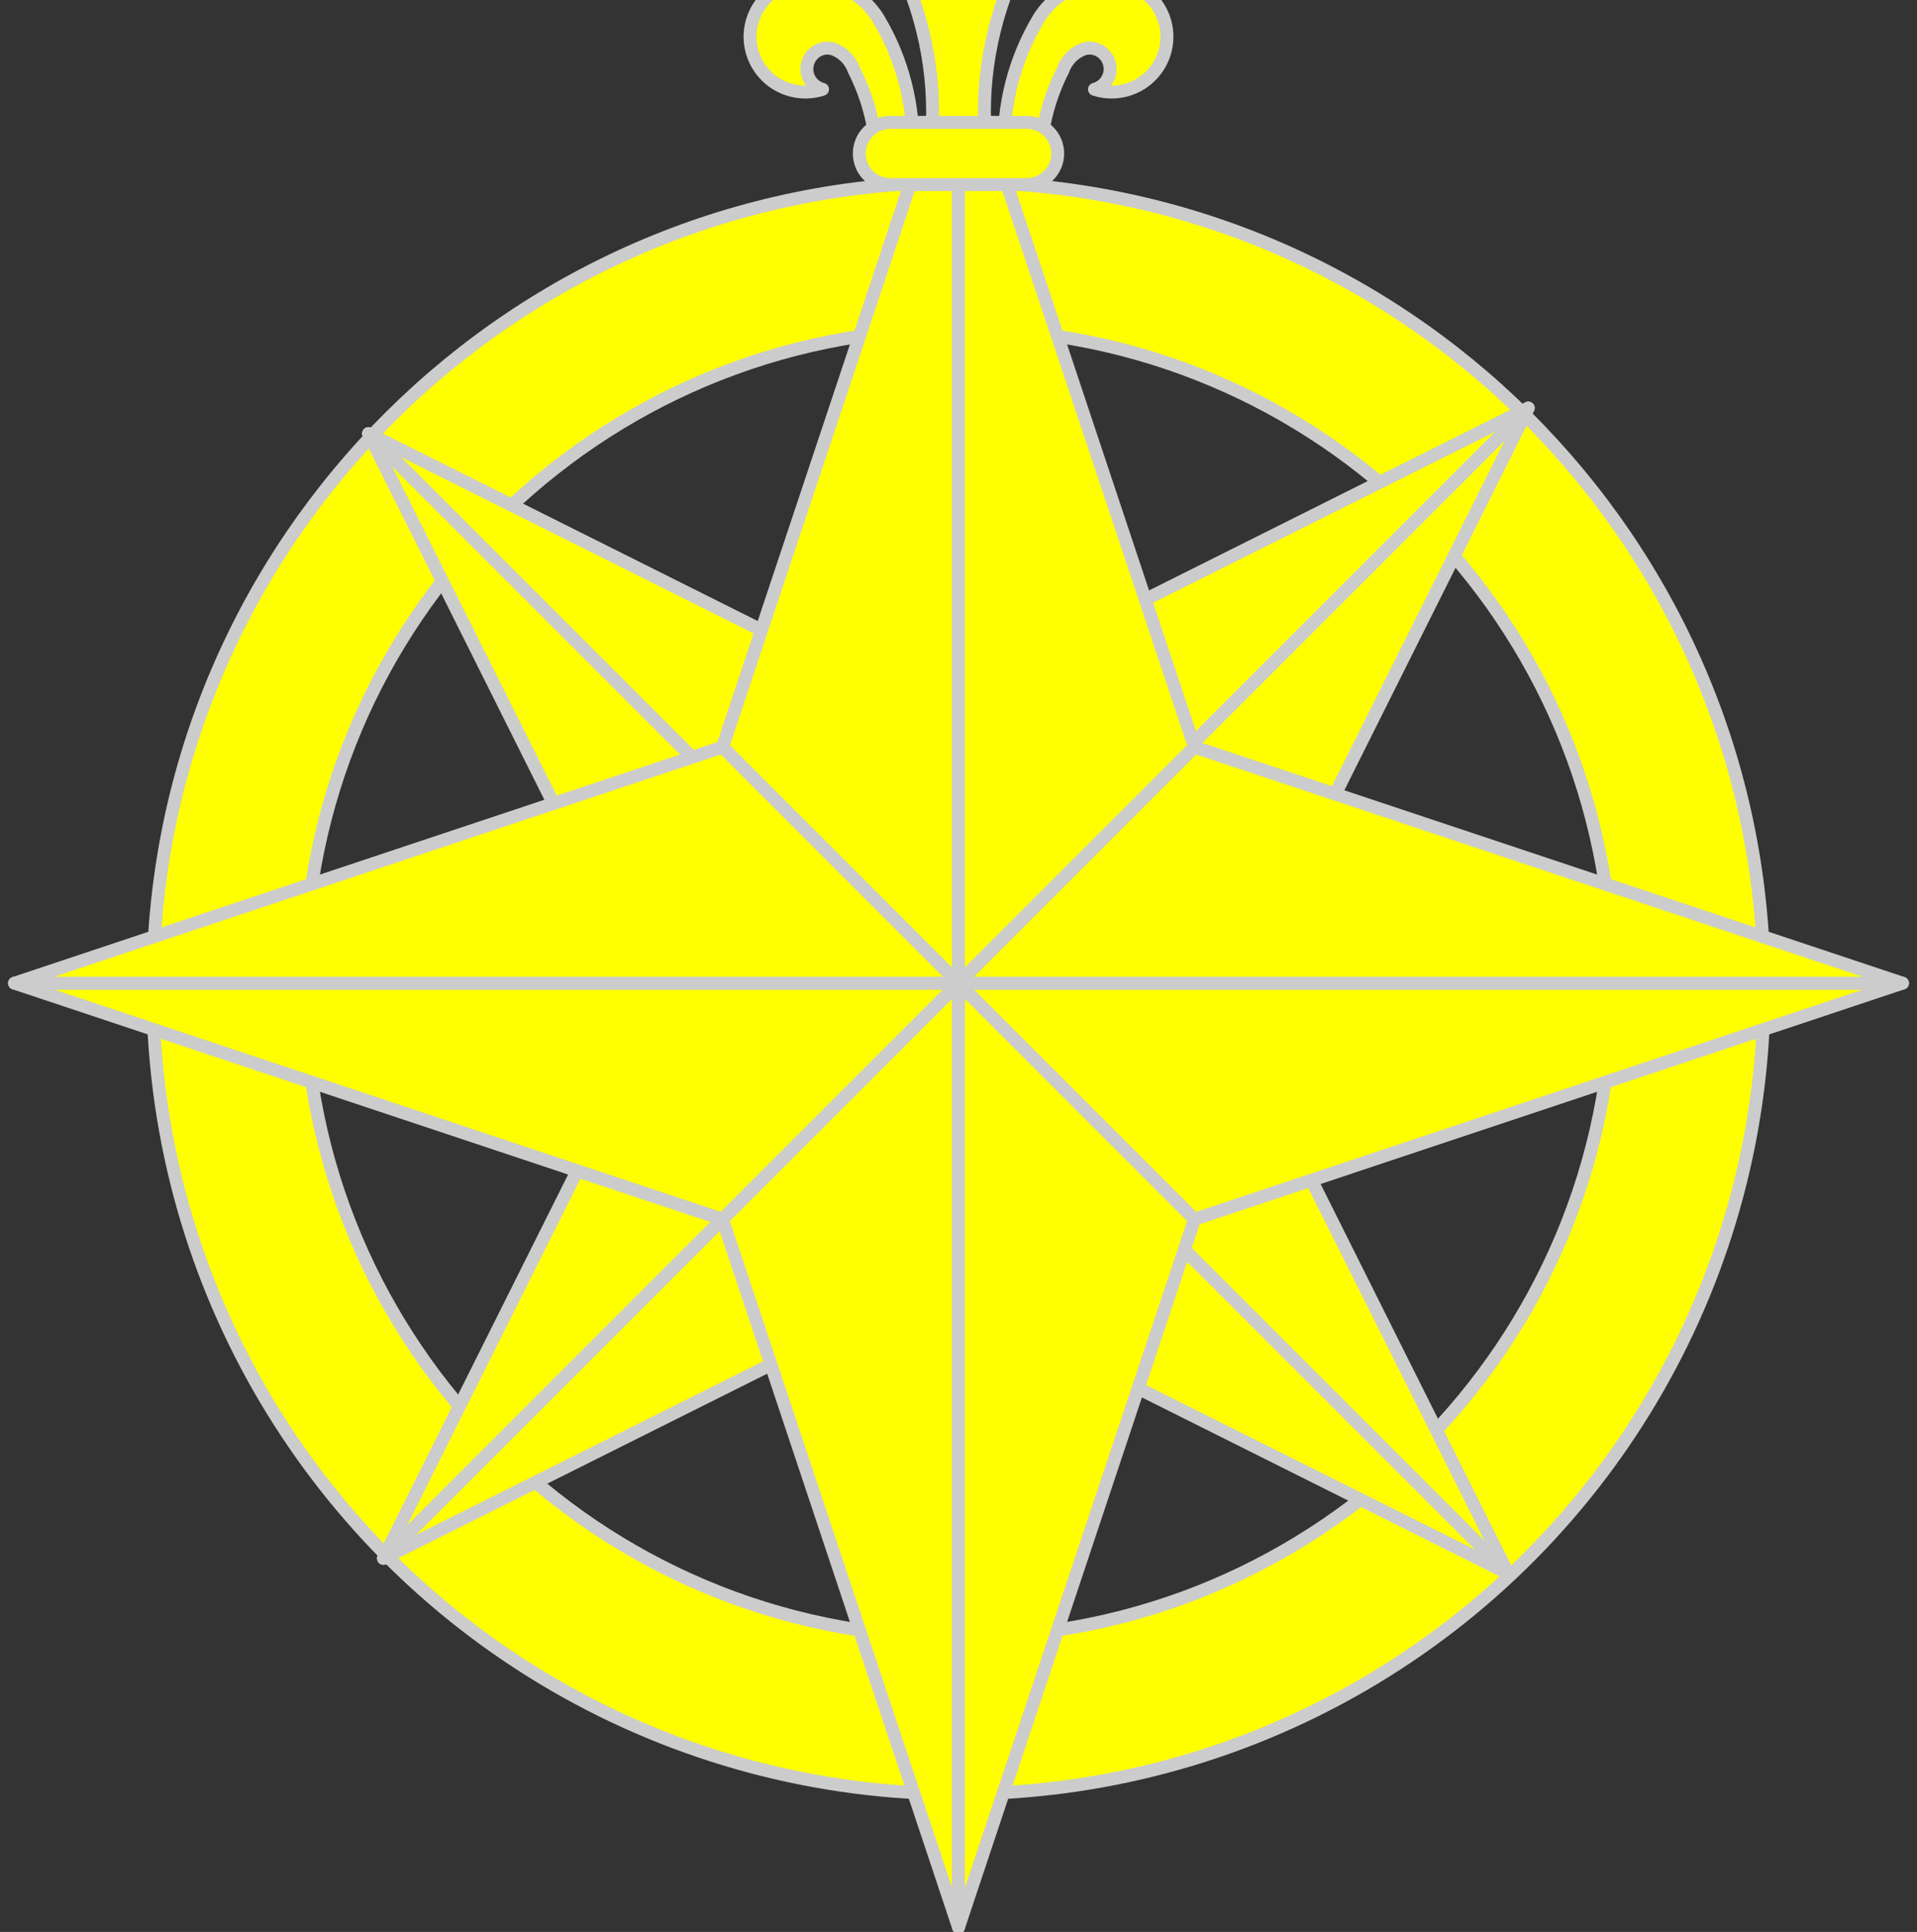 <?xml version="1.0" encoding="UTF-8" standalone="no"?>
<svg
   version="1.1"
   viewBox="33.75 60.749 297 299.251"
   width="297"
   height="299.251"
   id="svg1353"
   xmlns="http://www.w3.org/2000/svg"
   xmlns:svg="http://www.w3.org/2000/svg"
   xmlns:dc="http://purl.org/dc/elements/1.1/">
  <rect x="33.75" y="60.749" width="297" height="299.251" fill="#333333" stroke="none"/>
  <defs
     id="defs1357" />
  <g
     id="Compass_Rose_(1)"
     fill-opacity="1"
     stroke-dasharray="none"
     stroke="none"
     stroke-opacity="1"
     fill="#ffff00"
     transform="translate(0,-32)">
    <title
       id="title1086">Compass Rose (1)</title>
    <g
       id="Compass_Rose_(1): Layer 2">
      <title
         id="title1088">Layer 2</title>
      <g
         id="Group_3">
        <title
           id="title1090">g8</title>
        <g
           id="Group_4">
          <title
             id="title1092">group1-1</title>
          <g
             id="Group_60">
            <title
               id="title1094">shape2-2</title>
            <g
               id="Graphic_61">
              <title
                 id="title1096">path18</title>
              <path
                 d="m 57.434,245.041 c -0.268,44.77 23.462,86.255 62.19,108.717 38.728,22.463 86.52,22.463 125.248,0 38.728,-22.463 62.459,-63.947 62.19,-108.717 -0.411,-68.641 -56.172,-124.069 -124.814,-124.069 -68.642,0 -124.403,55.427 -124.814,124.069 z m 23.475,0 c 0,-55.97 45.373,-101.343 101.343,-101.343 55.97,0 101.343,45.373 101.343,101.343 0,55.97 -45.373,101.343 -101.343,101.343 -55.97,0 -101.343,-45.373 -101.343,-101.343 z"
                 fill="#ff0000"
                 id="path1098" />
              <path
                 d="m 57.434,245.041 c -0.268,44.77 23.462,86.255 62.19,108.717 38.728,22.463 86.52,22.463 125.248,0 38.728,-22.463 62.459,-63.947 62.19,-108.717 -0.411,-68.641 -56.172,-124.069 -124.814,-124.069 -68.642,0 -124.403,55.427 -124.814,124.069 z m 23.475,0 c 0,-55.97 45.373,-101.343 101.343,-101.343 55.97,0 101.343,45.373 101.343,101.343 0,55.97 -45.373,101.343 -101.343,101.343 -55.97,0 -101.343,-45.373 -101.343,-101.343 z"
                 stroke="#cccccc"
                 stroke-linecap="round"
                 stroke-linejoin="round"
                 stroke-width="2"
                 id="path1100" />
            </g>
          </g>
          <g
             id="Group_15">
            <title
               id="title1104">group3-4</title>
            <g
               id="Group_49">
              <title
                 id="title1106">group4-5</title>
              <g
                 id="Group_55">
                <title
                   id="title1108">group5-6</title>
                <g
                   id="Group_58">
                  <title
                     id="title1110">shape6-7</title>
                  <g
                     id="Graphic_59">
                    <title
                       id="title1112">path32</title>
                    <path
                       d="m 134.979,248.176 h 44.134 L 90.845,159.908 Z"
                       fill="#ff0000"
                       id="path1114" />
                    <path
                       d="m 134.979,248.176 h 44.134 L 90.845,159.908 Z"
                       stroke="#cccccc"
                       stroke-linecap="round"
                       stroke-linejoin="round"
                       stroke-width="2"
                       id="path1116" />
                  </g>
                </g>
                <g
                   id="Group_56">
                  <title
                     id="title1120">shape7-9</title>
                  <g
                     id="Graphic_57">
                    <title
                       id="title1122">path37</title>
                    <path
                       d="m 90.845,159.908 88.268,88.268 v -44.134 z"
                       fill="#ff0000"
                       id="path1124" />
                    <path
                       d="m 90.845,159.908 88.268,88.268 v -44.134 z"
                       stroke="#cccccc"
                       stroke-linecap="round"
                       stroke-linejoin="round"
                       stroke-width="2"
                       id="path1126" />
                  </g>
                </g>
              </g>
              <g
                 id="Group_50">
                <title
                   id="title1131">group8-11</title>
                <g
                   id="Group_53">
                  <title
                     id="title1133">shape9-12</title>
                  <g
                     id="Graphic_54">
                    <title
                       id="title1135">path45</title>
                    <path
                       d="m 179.114,292.311 v -44.134 l 88.268,88.268 z"
                       fill="#ff0000"
                       id="path1137" />
                    <path
                       d="m 179.114,292.311 v -44.134 l 88.268,88.268 z"
                       stroke="#cccccc"
                       stroke-linecap="round"
                       stroke-linejoin="round"
                       stroke-width="2"
                       id="path1139" />
                  </g>
                </g>
                <g
                   id="Group_51">
                  <title
                     id="title1143">shape10-14</title>
                  <g
                     id="Graphic_52">
                    <title
                       id="title1145">path50</title>
                    <path
                       d="m 267.382,336.444 -88.268,-88.268 h 44.134 z"
                       fill="#ff0000"
                       id="path1147" />
                    <path
                       d="m 267.382,336.444 -88.268,-88.268 h 44.134 z"
                       stroke="#cccccc"
                       stroke-linecap="round"
                       stroke-linejoin="round"
                       stroke-width="2"
                       id="path1149" />
                  </g>
                </g>
              </g>
            </g>
            <g
               id="Group_38">
              <title
                 id="title1155">group11-16</title>
              <g
                 id="Group_44">
                <title
                   id="title1157">group12-17</title>
                <g
                   id="Group_47">
                  <title
                     id="title1159">shape13-18</title>
                  <g
                     id="Graphic_48">
                    <title
                       id="title1161">path61</title>
                    <path
                       d="m 182.251,200.08 v 44.134 l 88.268,-88.268 z"
                       fill="#ff0000"
                       id="path1163" />
                    <path
                       d="m 182.251,200.08 v 44.134 l 88.268,-88.268 z"
                       stroke="#cccccc"
                       stroke-linecap="round"
                       stroke-linejoin="round"
                       stroke-width="2"
                       id="path1165" />
                  </g>
                </g>
                <g
                   id="Group_45">
                  <title
                     id="title1169">shape14-20</title>
                  <g
                     id="Graphic_46">
                    <title
                       id="title1171">path66</title>
                    <path
                       d="m 270.519,155.946 -88.268,88.268 h 44.134 z"
                       fill="#ff0000"
                       id="path1173" />
                    <path
                       d="m 270.519,155.946 -88.268,88.268 h 44.134 z"
                       stroke="#cccccc"
                       stroke-linecap="round"
                       stroke-linejoin="round"
                       stroke-width="2"
                       id="path1175" />
                  </g>
                </g>
              </g>
              <g
                 id="Group_39">
                <title
                   id="title1180">group15-22</title>
                <g
                   id="Group_42">
                  <title
                     id="title1182">shape16-23</title>
                  <g
                     id="Graphic_43">
                    <title
                       id="title1184">path74</title>
                    <path
                       d="m 137.29,245.865 h 44.134 l -88.268,88.268 z"
                       fill="#ff0000"
                       id="path1186" />
                    <path
                       d="m 137.29,245.865 h 44.134 l -88.268,88.268 z"
                       stroke="#cccccc"
                       stroke-linecap="round"
                       stroke-linejoin="round"
                       stroke-width="2"
                       id="path1188" />
                  </g>
                </g>
                <g
                   id="Group_40">
                  <title
                     id="title1192">shape17-25</title>
                  <g
                     id="Graphic_41">
                    <title
                       id="title1194">path79</title>
                    <path
                       d="m 93.157,334.133 88.268,-88.268 v 44.134 z"
                       fill="#ff0000"
                       id="path1196" />
                    <path
                       d="m 93.157,334.133 88.268,-88.268 v 44.134 z"
                       stroke="#cccccc"
                       stroke-linecap="round"
                       stroke-linejoin="round"
                       stroke-width="2"
                       id="path1198" />
                  </g>
                </g>
              </g>
            </g>
            <g
               id="Group_27">
              <title
                 id="title1204">group18-27</title>
              <g
                 id="Group_33">
                <title
                   id="title1206">group19-28</title>
                <g
                   id="Group_36">
                  <title
                     id="title1208">shape20-29</title>
                  <g
                     id="Graphic_37">
                    <title
                       id="title1210">path90</title>
                    <path
                       d="m 145.688,208.475 36.564,36.564 V 98.789 Z"
                       fill="#ff0000"
                       id="path1212" />
                    <path
                       d="m 145.688,208.475 36.564,36.564 V 98.789 Z"
                       stroke="#cccccc"
                       stroke-linecap="round"
                       stroke-linejoin="round"
                       stroke-width="2"
                       id="path1214" />
                  </g>
                </g>
                <g
                   id="Group_34">
                  <title
                     id="title1218">shape21-31</title>
                  <g
                     id="Graphic_35">
                    <title
                       id="title1220">path95</title>
                    <path
                       d="M 182.251,98.789 V 245.039 L 218.815,208.475 Z"
                       fill="#ff0000"
                       id="path1222" />
                    <path
                       d="M 182.251,98.789 V 245.039 L 218.815,208.475 Z"
                       stroke="#cccccc"
                       stroke-linecap="round"
                       stroke-linejoin="round"
                       stroke-width="2"
                       id="path1224" />
                  </g>
                </g>
              </g>
              <g
                 id="Group_28">
                <title
                   id="title1229">group22-33</title>
                <g
                   id="Group_31">
                  <title
                     id="title1231">shape23-34</title>
                  <g
                     id="Graphic_32">
                    <title
                       id="title1233">path103</title>
                    <path
                       d="M 145.688,281.604 182.252,245.04 V 391.289 Z"
                       fill="#ff0000"
                       id="path1235" />
                    <path
                       d="M 145.688,281.604 182.252,245.04 V 391.289 Z"
                       stroke="#cccccc"
                       stroke-linecap="round"
                       stroke-linejoin="round"
                       stroke-width="2"
                       id="path1237" />
                  </g>
                </g>
                <g
                   id="Group_29">
                  <title
                     id="title1241">shape24-36</title>
                  <g
                     id="Graphic_30">
                    <title
                       id="title1243">path108</title>
                    <path
                       d="M 182.251,391.289 V 245.04 l 36.564,36.564 z"
                       fill="#ff0000"
                       id="path1245" />
                    <path
                       d="M 182.251,391.289 V 245.04 l 36.564,36.564 z"
                       stroke="#cccccc"
                       stroke-linecap="round"
                       stroke-linejoin="round"
                       stroke-width="2"
                       id="path1247" />
                  </g>
                </g>
              </g>
            </g>
            <g
               id="Group_16">
              <title
                 id="title1253">group25-38</title>
              <g
                 id="Group_22">
                <title
                   id="title1255">group26-39</title>
                <g
                   id="Group_25">
                  <title
                     id="title1257">shape27-40</title>
                  <g
                     id="Graphic_26">
                    <title
                       id="title1259">path119</title>
                    <path
                       d="m 145.685,281.602 36.564,-36.564 H 36 Z"
                       fill="#ff0000"
                       id="path1261" />
                    <path
                       d="m 145.685,281.602 36.564,-36.564 H 36 Z"
                       stroke="#cccccc"
                       stroke-linecap="round"
                       stroke-linejoin="round"
                       stroke-width="2"
                       id="path1263" />
                  </g>
                </g>
                <g
                   id="Group_23">
                  <title
                     id="title1267">shape28-42</title>
                  <g
                     id="Graphic_24">
                    <title
                       id="title1269">path124</title>
                    <path
                       d="M 36,245.04 H 182.249 L 145.685,208.476 Z"
                       fill="#ff0000"
                       id="path1271" />
                    <path
                       d="M 36,245.04 H 182.249 L 145.685,208.476 Z"
                       stroke="#cccccc"
                       stroke-linecap="round"
                       stroke-linejoin="round"
                       stroke-width="2"
                       id="path1273" />
                  </g>
                </g>
              </g>
              <g
                 id="Group_17">
                <title
                   id="title1278">group29-44</title>
                <g
                   id="Group_20">
                  <title
                     id="title1280">shape30-45</title>
                  <g
                     id="Graphic_21">
                    <title
                       id="title1282">path132</title>
                    <path
                       d="M 218.815,281.602 182.251,245.038 H 328.5 Z"
                       fill="#ff0000"
                       id="path1284" />
                    <path
                       d="M 218.815,281.602 182.251,245.038 H 328.5 Z"
                       stroke="#cccccc"
                       stroke-linecap="round"
                       stroke-linejoin="round"
                       stroke-width="2"
                       id="path1286" />
                  </g>
                </g>
                <g
                   id="Group_18">
                  <title
                     id="title1290">shape31-47</title>
                  <g
                     id="Graphic_19">
                    <title
                       id="title1292">path137</title>
                    <path
                       d="M 328.5,245.04 H 182.251 l 36.564,-36.564 z"
                       fill="#ff0000"
                       id="path1294" />
                    <path
                       d="M 328.5,245.04 H 182.251 l 36.564,-36.564 z"
                       stroke="#cccccc"
                       stroke-linecap="round"
                       stroke-linejoin="round"
                       stroke-width="2"
                       id="path1296" />
                  </g>
                </g>
              </g>
            </g>
          </g>
          <g
             id="Group_5">
            <title
               id="title1303">group32-49</title>
            <g
               id="Group_13">
              <title
                 id="title1305">shape33-50</title>
              <g
                 id="Graphic_14">
                <title
                   id="title1307">path145</title>
                <path
                   d="m 182.248,64.348 -0.015,-0.015 v 0.03 c -8.708,7.128 -11.65,17.056 -7.755,26.164 3.647,9.293 4.656,19.029 2.966,28.615 h 4.789 0.03 4.797 c -1.69,-9.586 -0.681,-19.322 2.966,-28.615 3.893,-9.109 0.948,-19.037 -7.763,-26.164 v -0.03 z"
                   fill="#ff0000"
                   id="path1309" />
                <path
                   d="m 182.248,64.348 -0.015,-0.015 v 0.03 c -8.708,7.128 -11.65,17.056 -7.755,26.164 3.647,9.293 4.656,19.029 2.966,28.615 h 4.789 0.03 4.797 c -1.69,-9.586 -0.681,-19.322 2.966,-28.615 3.893,-9.109 0.948,-19.037 -7.763,-26.164 v -0.03 z"
                   stroke="#cccccc"
                   stroke-linecap="round"
                   stroke-linejoin="round"
                   stroke-width="2"
                   id="path1311" />
              </g>
            </g>
            <g
               id="Group_8">
              <title
                 id="title1315">group34-52</title>
              <g
                 id="Group_11">
                <title
                   id="title1317">shape35-53</title>
                <g
                   id="Graphic_12">
                  <title
                     id="title1319">path153</title>
                  <path
                     d="m 189.352,116.498 c -0.3,-7.308 1.538,-14.544 5.29,-20.822 2.728,-4.486 8.006,-6.744 13.134,-5.618 3.098,0.665 5.577,2.985 6.445,6.033 0.868,3.048 -0.017,6.326 -2.3,8.523 -2.283,2.197 -5.593,2.955 -8.605,1.971 1.27,-0.334 2.214,-1.397 2.396,-2.697 0.181,-1.3 -0.436,-2.582 -1.566,-3.25 -0.914,-0.554 -2.053,-0.585 -2.996,-0.082 -1.266,0.626 -2.237,1.723 -2.705,3.056 -2.045,4.006 -3.228,8.397 -3.474,12.888 z"
                     fill="#ff0000"
                     id="path1321" />
                  <path
                     d="m 189.352,116.498 c -0.3,-7.308 1.538,-14.544 5.29,-20.822 2.728,-4.486 8.006,-6.744 13.134,-5.618 3.098,0.665 5.577,2.985 6.445,6.033 0.868,3.048 -0.017,6.326 -2.3,8.523 -2.283,2.197 -5.593,2.955 -8.605,1.971 1.27,-0.334 2.214,-1.397 2.396,-2.697 0.181,-1.3 -0.436,-2.582 -1.566,-3.25 -0.914,-0.554 -2.053,-0.585 -2.996,-0.082 -1.266,0.626 -2.237,1.723 -2.705,3.056 -2.045,4.006 -3.228,8.397 -3.474,12.888 z"
                     stroke="#cccccc"
                     stroke-linecap="round"
                     stroke-linejoin="round"
                     stroke-width="2"
                     id="path1323" />
                </g>
              </g>
              <g
                 id="Group_9">
                <title
                   id="title1327">shape36-55</title>
                <g
                   id="Graphic_10">
                  <title
                     id="title1329">path158</title>
                  <path
                     d="m 175.149,116.498 c 0.3,-7.308 -1.538,-14.544 -5.29,-20.822 -2.728,-4.486 -8.006,-6.744 -13.134,-5.618 -3.098,0.665 -5.577,2.985 -6.445,6.033 -0.868,3.048 0.017,6.326 2.3,8.523 2.283,2.197 5.593,2.955 8.605,1.971 -1.27,-0.334 -2.214,-1.397 -2.396,-2.697 -0.181,-1.3 0.436,-2.582 1.566,-3.25 0.914,-0.554 2.053,-0.585 2.996,-0.082 1.266,0.626 2.237,1.723 2.705,3.056 2.045,4.006 3.228,8.397 3.474,12.888 z"
                     fill="#ff0000"
                     id="path1331" />
                  <path
                     d="m 175.149,116.498 c 0.3,-7.308 -1.538,-14.544 -5.29,-20.822 -2.728,-4.486 -8.006,-6.744 -13.134,-5.618 -3.098,0.665 -5.577,2.985 -6.445,6.033 -0.868,3.048 0.017,6.326 2.3,8.523 2.283,2.197 5.593,2.955 8.605,1.971 -1.27,-0.334 -2.214,-1.397 -2.396,-2.697 -0.181,-1.3 0.436,-2.582 1.566,-3.25 0.914,-0.554 2.053,-0.585 2.996,-0.082 1.266,0.626 2.237,1.723 2.705,3.056 2.045,4.006 3.228,8.397 3.474,12.888 z"
                     stroke="#cccccc"
                     stroke-linecap="round"
                     stroke-linejoin="round"
                     stroke-width="2"
                     id="path1333" />
                </g>
              </g>
            </g>
            <g
               id="Group_6">
              <title
                 id="title1338">shape37-57</title>
              <g
                 id="Graphic_7">
                <title
                   id="title1340">path163</title>
                <path
                   d="m 192.8,121.346 c 2.661,-0.002 4.817,-2.158 4.819,-4.819 0.001,-1.279 -0.506,-2.506 -1.41,-3.411 -0.904,-0.905 -2.13,-1.414 -3.409,-1.415 h -21.099 c -1.279,8.6e-4 -2.505,0.51 -3.409,1.415 -0.904,0.905 -1.411,2.132 -1.41,3.411 0.002,2.661 2.158,4.817 4.819,4.819 z"
                   fill="#ff0000"
                   id="path1342" />
                <path
                   d="m 192.8,121.346 c 2.661,-0.002 4.817,-2.158 4.819,-4.819 0.001,-1.279 -0.506,-2.506 -1.41,-3.411 -0.904,-0.905 -2.13,-1.414 -3.409,-1.415 h -21.099 c -1.279,8.6e-4 -2.505,0.51 -3.409,1.415 -0.904,0.905 -1.411,2.132 -1.41,3.411 0.002,2.661 2.158,4.817 4.819,4.819 z"
                   stroke="#cccccc"
                   stroke-linecap="round"
                   stroke-linejoin="round"
                   stroke-width="2"
                   id="path1344" />
              </g>
            </g>
          </g>
        </g>
      </g>
    </g>
  </g>
</svg>
